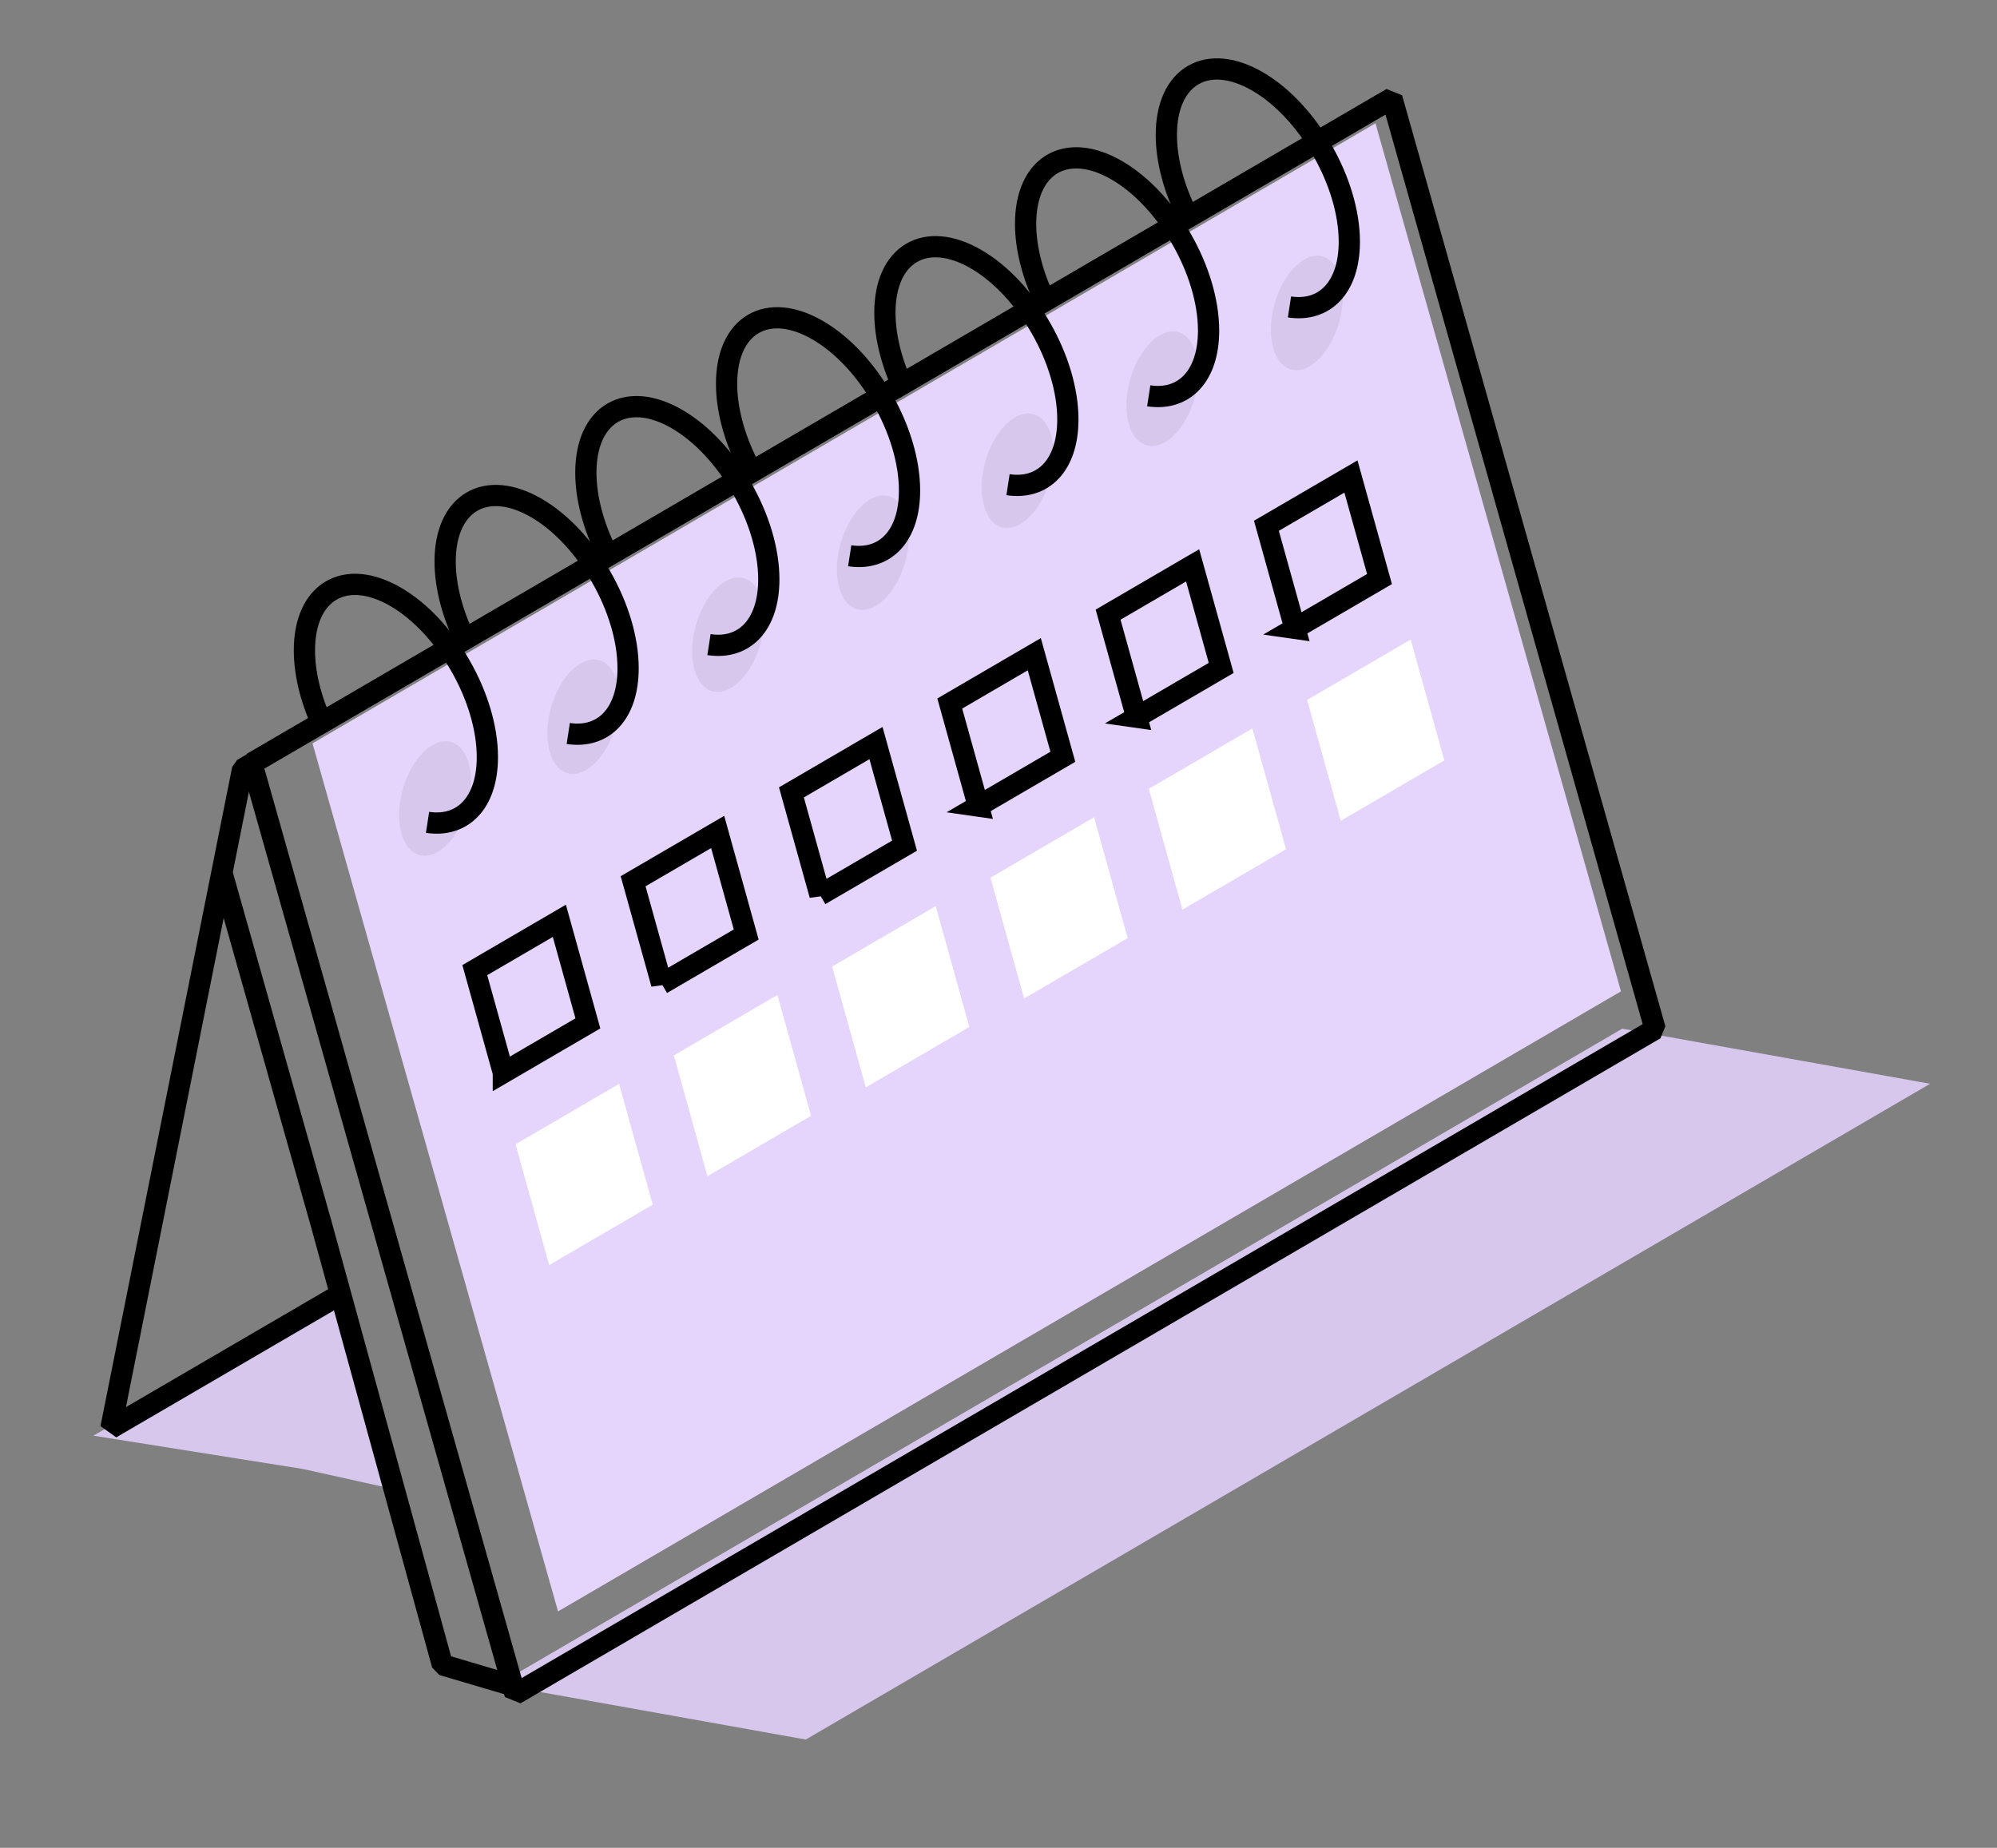<svg width="94" height="87" fill="none" xmlns="http://www.w3.org/2000/svg"><rect width="100%" height="100%" fill="#808080" stroke="none"/><g clip-path="url(#clip0)"><path d="M76.362 48.431l14.49 2.594L37.928 81.9l-14.49-2.594L76.363 48.43zM15.985 60.982v.837l.414.418 2.484 7.95-4.632-1.027-9.858-1.567 11.592-6.61z" fill="#D7C7ED"/><path d="M65.08 4.896l-53.66 31.31-6.2 31.035 10.731-6.259" stroke="#000" stroke-linecap="round" stroke-linejoin="bevel"/><path d="M24.231 79.39l-3.407-1.008-5.701-20.747L10.476 41.2" stroke="#000" stroke-linecap="round" stroke-linejoin="bevel"/><path d="M14.71 34.999L64.745 5.806 76.3 46.674 26.267 75.867 14.71 34.999z" fill="#E5D4FC"/><path d="M11.854 35.931l53.662-31.31 12.392 43.832-53.66 31.31L11.853 35.93z" stroke="#000" stroke-linejoin="bevel"/><path d="M22.086 36.023c.3 1.21-.175 2.893-1.062 3.76-.887.868-1.848.59-2.148-.62-.3-1.209.176-2.892 1.062-3.76.887-.866 1.848-.589 2.148.62zm6.98-3.852c.3 1.21-.176 2.893-1.063 3.76-.886.868-1.848.59-2.148-.62-.3-1.209.176-2.892 1.063-3.76.886-.867 1.848-.59 2.148.62zm6.814-3.86c.299 1.21-.177 2.893-1.063 3.76-.886.868-1.848.59-2.148-.62-.3-1.209.175-2.892 1.062-3.76.886-.867 1.848-.59 2.148.62zm6.814-3.86c.3 1.21-.176 2.893-1.063 3.76-.886.868-1.848.59-2.148-.62-.3-1.209.176-2.892 1.063-3.76.886-.866 1.848-.589 2.148.62zm6.813-3.86c.3 1.21-.176 2.893-1.062 3.76-.887.868-1.848.59-2.148-.62-.3-1.209.175-2.892 1.062-3.76.886-.867 1.848-.59 2.148.62zm6.815-3.86c.3 1.21-.176 2.893-1.063 3.76-.886.868-1.848.59-2.148-.62-.3-1.209.176-2.892 1.062-3.76.887-.867 1.849-.59 2.148.62zm6.799-3.567c.3 1.21-.175 2.893-1.062 3.76-.886.868-1.848.59-2.148-.62-.3-1.209.176-2.892 1.062-3.76.887-.867 1.848-.59 2.148.62z" fill="#D7C7ED"/><path d="M15.308 34.38c-.612-1.224-.979-2.55-.979-3.76 0-2.776 1.928-3.9 4.306-2.513 2.378 1.388 4.306 4.762 4.306 7.537 0 2.164-1.172 3.325-2.816 3.073m1.807-8.521c-.612-1.224-.979-2.55-.979-3.76 0-2.776 1.928-3.9 4.306-2.513 2.378 1.388 4.306 4.762 4.306 7.538 0 2.164-1.172 3.324-2.816 3.072m1.807-8.52c-.612-1.225-.979-2.55-.979-3.761 0-2.775 1.928-3.9 4.306-2.513 2.378 1.388 4.306 4.763 4.306 7.538 0 2.164-1.172 3.324-2.816 3.072m1.807-8.52c-.611-1.224-.979-2.55-.979-3.761 0-2.775 1.928-3.9 4.306-2.512 2.378 1.387 4.306 4.762 4.306 7.537 0 2.164-1.172 3.325-2.816 3.073m2.635-7.684c-.611-1.224-.979-2.55-.979-3.761 0-2.775 1.928-3.9 4.306-2.512 2.378 1.387 4.306 4.762 4.307 7.537 0 2.164-1.173 3.325-2.817 3.073m1.807-8.521c-.611-1.224-.979-2.55-.979-3.76 0-2.776 1.928-3.9 4.306-2.513 2.379 1.388 4.306 4.762 4.307 7.537 0 2.164-1.173 3.325-2.817 3.073m1.808-8.521c-.611-1.224-.979-2.55-.979-3.76 0-2.776 1.928-3.9 4.306-2.513 2.379 1.388 4.306 4.763 4.307 7.538 0 2.164-1.173 3.324-2.817 3.072M23.693 50.503l-1.344-4.828 3.98-2.322 1.343 4.829-3.979 2.321zm7.452-4.183l-1.344-4.83 3.98-2.32 1.343 4.828-3.979 2.322zm7.452-4.184l-1.344-4.829 3.98-2.322 1.344 4.83-3.98 2.32zm7.453-4.184l-1.344-4.829 3.979-2.321 1.344 4.828-3.98 2.322zm7.453-4.183l-1.344-4.83 3.979-2.321 1.344 4.829-3.98 2.322zm7.452-4.184l-1.344-4.83 3.979-2.32 1.344 4.828-3.98 2.322z" stroke="#000"/><path d="M24.266 53.873l4.875-2.844 1.583 5.689-4.875 2.844-1.583-5.689zm7.452-4.183l4.875-2.845 1.584 5.689-4.876 2.845-1.583-5.69zm7.452-4.184l4.875-2.845 1.584 5.69-4.876 2.844-1.583-5.69zm7.452-4.184l4.876-2.845 1.583 5.69-4.876 2.844-1.583-5.689zm7.453-4.184l4.876-2.844 1.583 5.689-4.876 2.845-1.583-5.69zm7.452-4.183l4.876-2.845 1.583 5.69-4.875 2.844-1.584-5.69z" fill="#fff"/></g><defs><clipPath id="clip0"><path fill="#fff" d="M0 0h94v87H0z"/></clipPath></defs></svg>
